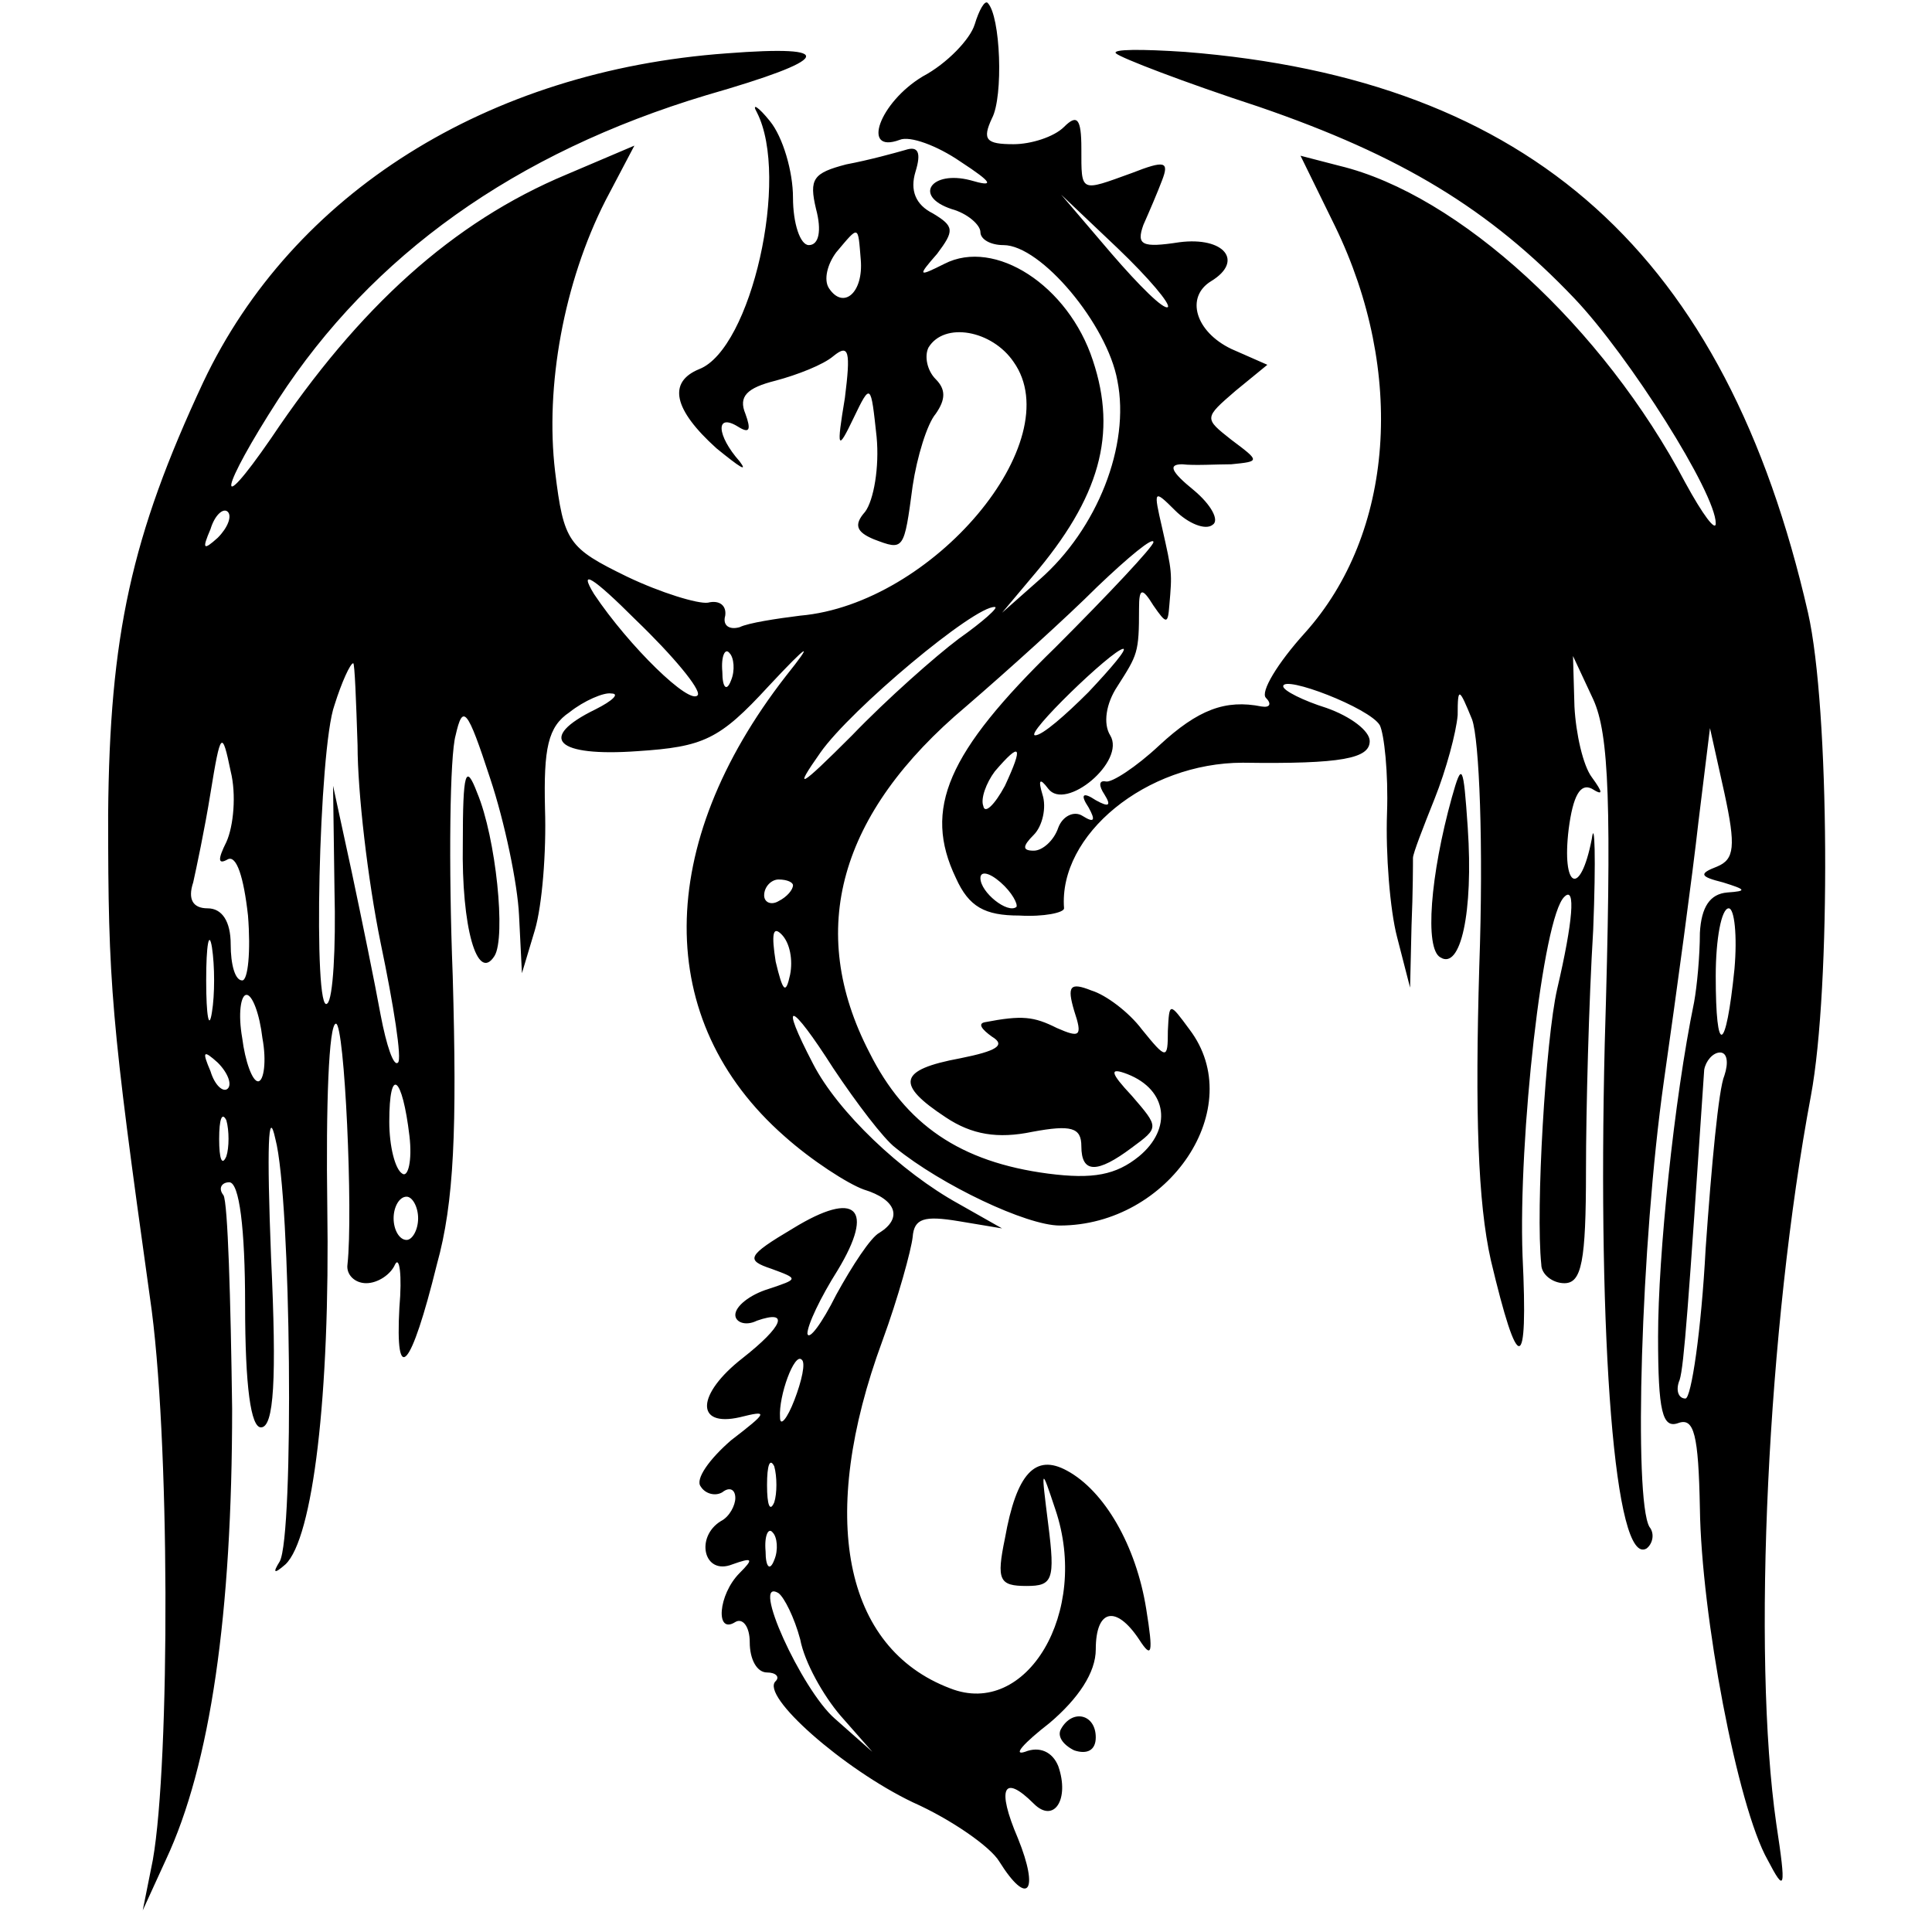 <?xml version="1.0" standalone="no"?>
<!DOCTYPE svg PUBLIC "-//W3C//DTD SVG 20010904//EN"
 "http://www.w3.org/TR/2001/REC-SVG-20010904/DTD/svg10.dtd">
<svg version="1.0" xmlns="http://www.w3.org/2000/svg"
 width="134pt" height="134pt" viewBox="0 0 134 134"
 preserveAspectRatio="xMidYMid meet">
<g transform="translate(0,134) scale(0.1,-0.1)"
fill="#000000" stroke="none">
<path d="M676 1323 c-3 -10 -19 -27 -36 -36 -30 -18 -43 -54 -16 -44 7 3 26
-4 42 -15 23 -15 24 -18 7 -13 -27 7 -40 -11 -13 -20 11 -3 20 -11 20 -16 0
-5 7 -9 16 -9 26 0 72 -55 79 -94 9 -45 -14 -103 -54 -138 l-26 -23 21 25 c47
55 59 99 42 150 -17 52 -68 85 -103 67 -18 -9 -19 -9 -5 7 12 16 12 19 -3 28
-12 6 -16 16 -12 29 4 13 2 18 -7 15 -7 -2 -25 -7 -41 -10 -23 -6 -26 -10 -21
-31 4 -15 2 -25 -5 -25 -6 0 -11 15 -11 33 0 18 -7 42 -16 53 -8 10 -13 13 -9
6 23 -45 -4 -164 -40 -178 -22 -9 -18 -28 12 -55 16 -13 22 -17 16 -9 -16 18
-17 34 -1 24 8 -5 9 -2 5 9 -5 12 1 18 21 23 15 4 33 11 40 17 11 9 12 3 8
-29 -6 -36 -5 -37 6 -14 12 25 12 24 16 -13 2 -21 -2 -44 -8 -52 -8 -9 -6 -14
6 -19 21 -8 21 -8 27 37 3 20 10 43 16 50 7 10 7 17 0 24 -6 6 -8 16 -5 22 11
18 44 12 59 -10 39 -55 -56 -168 -148 -176 -16 -2 -36 -5 -42 -8 -7 -2 -12 1
-10 8 1 7 -4 11 -12 9 -7 -1 -33 7 -56 18 -41 20 -44 24 -50 73 -7 59 6 131
35 188 l20 38 -47 -20 c-79 -33 -144 -92 -205 -183 -40 -58 -35 -35 5 27 65
100 164 171 297 211 87 25 92 35 14 29 -166 -12 -301 -97 -363 -228 -50 -107
-65 -176 -66 -300 0 -118 2 -142 29 -335 14 -94 14 -322 2 -390 l-7 -35 16 35
c31 66 46 171 46 313 -1 76 -3 143 -6 148 -4 5 -1 9 4 9 7 0 11 -32 11 -85 0
-57 4 -85 11 -85 9 0 11 33 7 118 -3 77 -2 105 3 82 11 -41 13 -275 3 -293 -5
-8 -4 -9 4 -2 19 18 31 117 29 248 -1 70 1 127 6 127 6 0 12 -131 8 -167 -1
-7 5 -13 13 -13 8 0 17 6 20 13 3 6 5 -7 3 -30 -3 -55 8 -43 26 30 12 43 14
94 11 200 -3 78 -2 153 2 167 5 22 8 19 24 -30 10 -30 19 -73 20 -95 l2 -40 9
30 c5 17 8 54 7 84 -1 42 2 57 17 67 10 8 24 14 29 13 6 0 1 -5 -11 -11 -41
-20 -27 -33 29 -29 46 3 57 8 91 45 28 30 32 32 12 7 -91 -117 -92 -239 -1
-319 19 -17 44 -33 55 -37 23 -7 27 -20 11 -30 -6 -3 -19 -23 -30 -43 -10 -20
-19 -32 -20 -27 0 6 9 25 21 44 26 43 13 56 -31 29 -32 -19 -33 -22 -15 -28
19 -7 19 -7 -2 -14 -13 -4 -23 -12 -23 -18 0 -5 7 -8 15 -4 23 8 18 -4 -10
-26 -32 -25 -33 -48 -2 -41 20 5 20 4 -6 -16 -15 -13 -25 -27 -21 -32 3 -5 10
-7 15 -4 5 4 9 2 9 -4 0 -5 -4 -13 -10 -16 -18 -11 -12 -38 8 -30 14 5 15 4 5
-6 -15 -15 -17 -43 -3 -34 5 3 10 -3 10 -14 0 -12 5 -21 12 -21 6 0 9 -3 6 -6
-11 -10 47 -61 95 -84 27 -12 54 -31 60 -41 20 -32 28 -21 13 16 -15 35 -10
45 11 24 14 -14 25 3 17 26 -4 10 -13 14 -23 10 -9 -3 -1 6 17 20 20 17 32 35
32 51 0 28 14 31 30 7 9 -14 10 -10 5 21 -7 44 -29 82 -55 96 -22 12 -35 -2
-43 -47 -6 -29 -4 -33 15 -33 18 0 20 4 15 43 -5 40 -5 40 5 10 24 -71 -20
-145 -73 -124 -74 28 -92 119 -47 241 11 30 20 63 21 72 1 13 8 15 32 11 l30
-5 -30 17 c-40 22 -84 64 -101 97 -24 46 -16 44 14 -3 16 -24 35 -49 43 -55
32 -26 91 -54 114 -54 76 0 131 82 90 136 -14 19 -14 19 -15 -1 0 -20 -1 -20
-18 1 -9 12 -25 24 -35 27 -15 6 -17 3 -12 -14 6 -18 4 -19 -12 -12 -16 8 -24
9 -50 4 -5 -1 -2 -5 5 -10 10 -6 3 -10 -22 -15 -43 -8 -45 -18 -10 -41 18 -12
36 -15 60 -10 27 5 34 3 34 -10 0 -19 11 -19 35 -1 19 14 19 14 0 36 -15 16
-16 20 -3 15 28 -11 31 -38 8 -57 -16 -13 -32 -16 -63 -12 -61 8 -99 34 -124
84 -44 85 -21 166 67 240 29 25 70 62 91 83 22 21 39 35 39 31 0 -3 -31 -36
-68 -73 -75 -73 -92 -112 -69 -160 9 -20 20 -26 44 -26 17 -1 31 2 31 5 -4 51
57 101 124 101 69 -1 88 3 88 15 0 7 -13 17 -30 23 -16 5 -30 12 -30 15 0 8
60 -15 67 -27 3 -6 6 -33 5 -61 -1 -28 2 -67 7 -86 l9 -35 1 43 c1 23 1 44 1
47 0 3 7 21 15 41 8 20 15 46 16 58 0 20 1 19 10 -3 5 -14 8 -87 5 -171 -3
-102 -1 -164 8 -204 19 -80 26 -80 22 3 -3 81 14 235 29 249 8 8 6 -17 -5 -64
-8 -35 -15 -153 -11 -191 0 -7 8 -13 16 -13 12 0 15 15 15 78 0 42 2 118 5
167 2 50 1 78 -1 63 -8 -41 -21 -34 -16 7 3 23 8 32 16 28 8 -5 8 -3 0 8 -6 8
-11 30 -12 49 l-1 35 14 -30 c11 -24 13 -73 8 -239 -5 -207 7 -363 29 -350 4
3 6 10 2 15 -11 19 -6 196 10 309 9 63 20 144 24 180 l8 65 10 -45 c8 -37 7
-46 -5 -51 -13 -5 -12 -7 4 -11 16 -5 17 -6 3 -7 -12 -1 -18 -10 -19 -28 0
-16 -2 -37 -4 -48 -14 -68 -25 -176 -25 -232 0 -52 3 -64 14 -60 11 4 14 -8
15 -59 1 -74 26 -207 47 -244 12 -23 13 -21 6 25 -17 118 -6 345 24 505 14 75
13 269 -2 335 -57 249 -192 370 -432 389 -30 2 -51 2 -48 -1 3 -3 47 -20 99
-37 99 -34 160 -71 219 -133 38 -40 98 -135 98 -156 0 -6 -9 6 -21 28 -57 108
-157 200 -240 220 l-27 7 24 -49 c49 -101 41 -213 -21 -282 -19 -21 -31 -41
-27 -45 4 -4 3 -7 -3 -6 -25 5 -44 -2 -71 -27 -16 -15 -33 -26 -37 -25 -5 1
-5 -3 -1 -9 5 -8 3 -9 -6 -4 -9 6 -11 4 -5 -5 5 -9 4 -11 -4 -6 -6 4 -14 0
-17 -8 -3 -9 -11 -16 -17 -16 -8 0 -8 3 0 11 6 6 9 19 6 28 -3 10 -2 12 4 4
12 -16 54 19 43 37 -5 8 -3 22 5 34 14 22 15 23 15 54 0 14 2 15 10 2 9 -13
10 -13 11 0 2 23 2 23 -5 54 -6 26 -6 27 9 12 9 -9 21 -14 26 -10 5 3 -1 14
-13 24 -16 13 -18 18 -8 18 8 -1 24 0 34 0 20 2 20 2 0 17 -19 15 -19 15 3 34
l22 18 -25 11 c-25 12 -32 36 -14 47 23 14 9 31 -22 27 -26 -4 -30 -2 -25 12
4 9 10 23 13 31 5 13 2 14 -21 5 -36 -13 -35 -14 -35 17 0 21 -3 24 -12 15 -7
-7 -23 -12 -35 -12 -19 0 -22 3 -15 18 8 15 6 71 -3 80 -2 2 -6 -5 -9 -15z
m134 -196 c-3 -2 -20 15 -39 37 l-35 41 39 -37 c22 -21 37 -39 35 -41z m-213
33 c2 -23 -12 -35 -22 -20 -4 6 -1 17 5 25 16 19 15 19 17 -5z m-446 -193
c-10 -9 -11 -8 -5 6 3 10 9 15 12 12 3 -3 0 -11 -7 -18z m333 -109 c-5 -8 -48
34 -72 70 -11 18 -1 12 29 -18 26 -25 45 -48 43 -52z m181 39 c-16 -12 -50
-42 -74 -67 -37 -37 -41 -39 -22 -12 21 30 107 102 121 101 3 0 -8 -10 -25
-22z m-158 -29 c-3 -8 -6 -5 -6 6 -1 11 2 17 5 13 3 -3 4 -12 1 -19z m248 -8
c-16 -16 -32 -30 -37 -30 -8 0 53 59 61 60 3 0 -8 -13 -24 -30z m-507 -37 c0
-32 7 -93 16 -137 9 -43 15 -81 12 -83 -3 -3 -8 12 -12 33 -4 22 -13 66 -20
99 l-13 60 1 -73 c1 -39 -1 -75 -5 -78 -10 -10 -6 177 5 207 5 16 11 29 13 29
1 0 2 -26 3 -57z m-91 -67 c-6 -12 -6 -16 1 -12 6 3 11 -12 14 -39 2 -25 0
-45 -4 -45 -5 0 -8 11 -8 25 0 16 -6 25 -16 25 -10 0 -14 6 -10 18 2 9 8 37
12 62 7 43 8 44 14 15 4 -16 2 -38 -3 -49z m540 39 c-7 -13 -14 -20 -15 -14
-2 5 2 16 8 24 18 21 20 18 7 -10z m8 -84 c-6 -5 -25 10 -25 20 0 5 6 4 14 -3
8 -7 12 -15 11 -17z m-155 15 c0 -3 -4 -8 -10 -11 -5 -3 -10 -1 -10 4 0 6 5
11 10 11 6 0 10 -2 10 -4z m653 -58 c-6 -59 -13 -61 -13 -5 0 26 4 47 9 47 4
0 6 -19 4 -42z m-1056 -30 c-2 -13 -4 -3 -4 22 0 25 2 35 4 23 2 -13 2 -33 0
-45z m401 26 c-3 -14 -5 -12 -10 9 -3 19 -2 25 4 19 6 -6 8 -18 6 -28z m-366
-44 c3 -16 1 -30 -3 -30 -4 0 -9 14 -11 30 -3 17 -1 30 3 30 4 0 9 -13 11 -30z
m-24 -35 c-3 -3 -9 2 -12 12 -6 14 -5 15 5 6 7 -7 10 -15 7 -18z m1038 9 c-4
-9 -9 -63 -13 -120 -3 -57 -10 -104 -14 -104 -5 0 -7 6 -4 13 3 10 6 51 17
215 1 6 6 12 11 12 5 0 6 -7 3 -16z m-912 -42 c2 -17 -1 -29 -5 -26 -5 3 -9
19 -9 36 0 39 9 32 14 -10z m-127 -14 c-3 -7 -5 -2 -5 12 0 14 2 19 5 13 2 -7
2 -19 0 -25z m133 -43 c0 -8 -4 -15 -8 -15 -5 0 -9 7 -9 15 0 8 4 15 9 15 4 0
8 -7 8 -15z m261 -126 c-5 -13 -10 -19 -10 -12 -1 15 10 45 15 40 3 -2 0 -15
-5 -28z m-14 -71 c-3 -7 -5 -2 -5 12 0 14 2 19 5 13 2 -7 2 -19 0 -25z m0 -40
c-3 -8 -6 -5 -6 6 -1 11 2 17 5 13 3 -3 4 -12 1 -19z m18 -55 c3 -16 16 -39
28 -53 l22 -25 -26 23 c-23 20 -59 99 -39 87 4 -3 11 -17 15 -32z"/>
<path d="M321 755 c-1 -58 10 -97 22 -78 8 13 1 82 -12 113 -8 21 -10 15 -10
-35z"/>
<path d="M1007 787 c-15 -54 -19 -105 -8 -111 14 -9 23 31 19 90 -3 44 -4 46
-11 21z"/>
<path d="M736 141 c-3 -5 1 -11 9 -15 9 -3 15 0 15 9 0 16 -16 20 -24 6z"/>
</g>
</svg>
